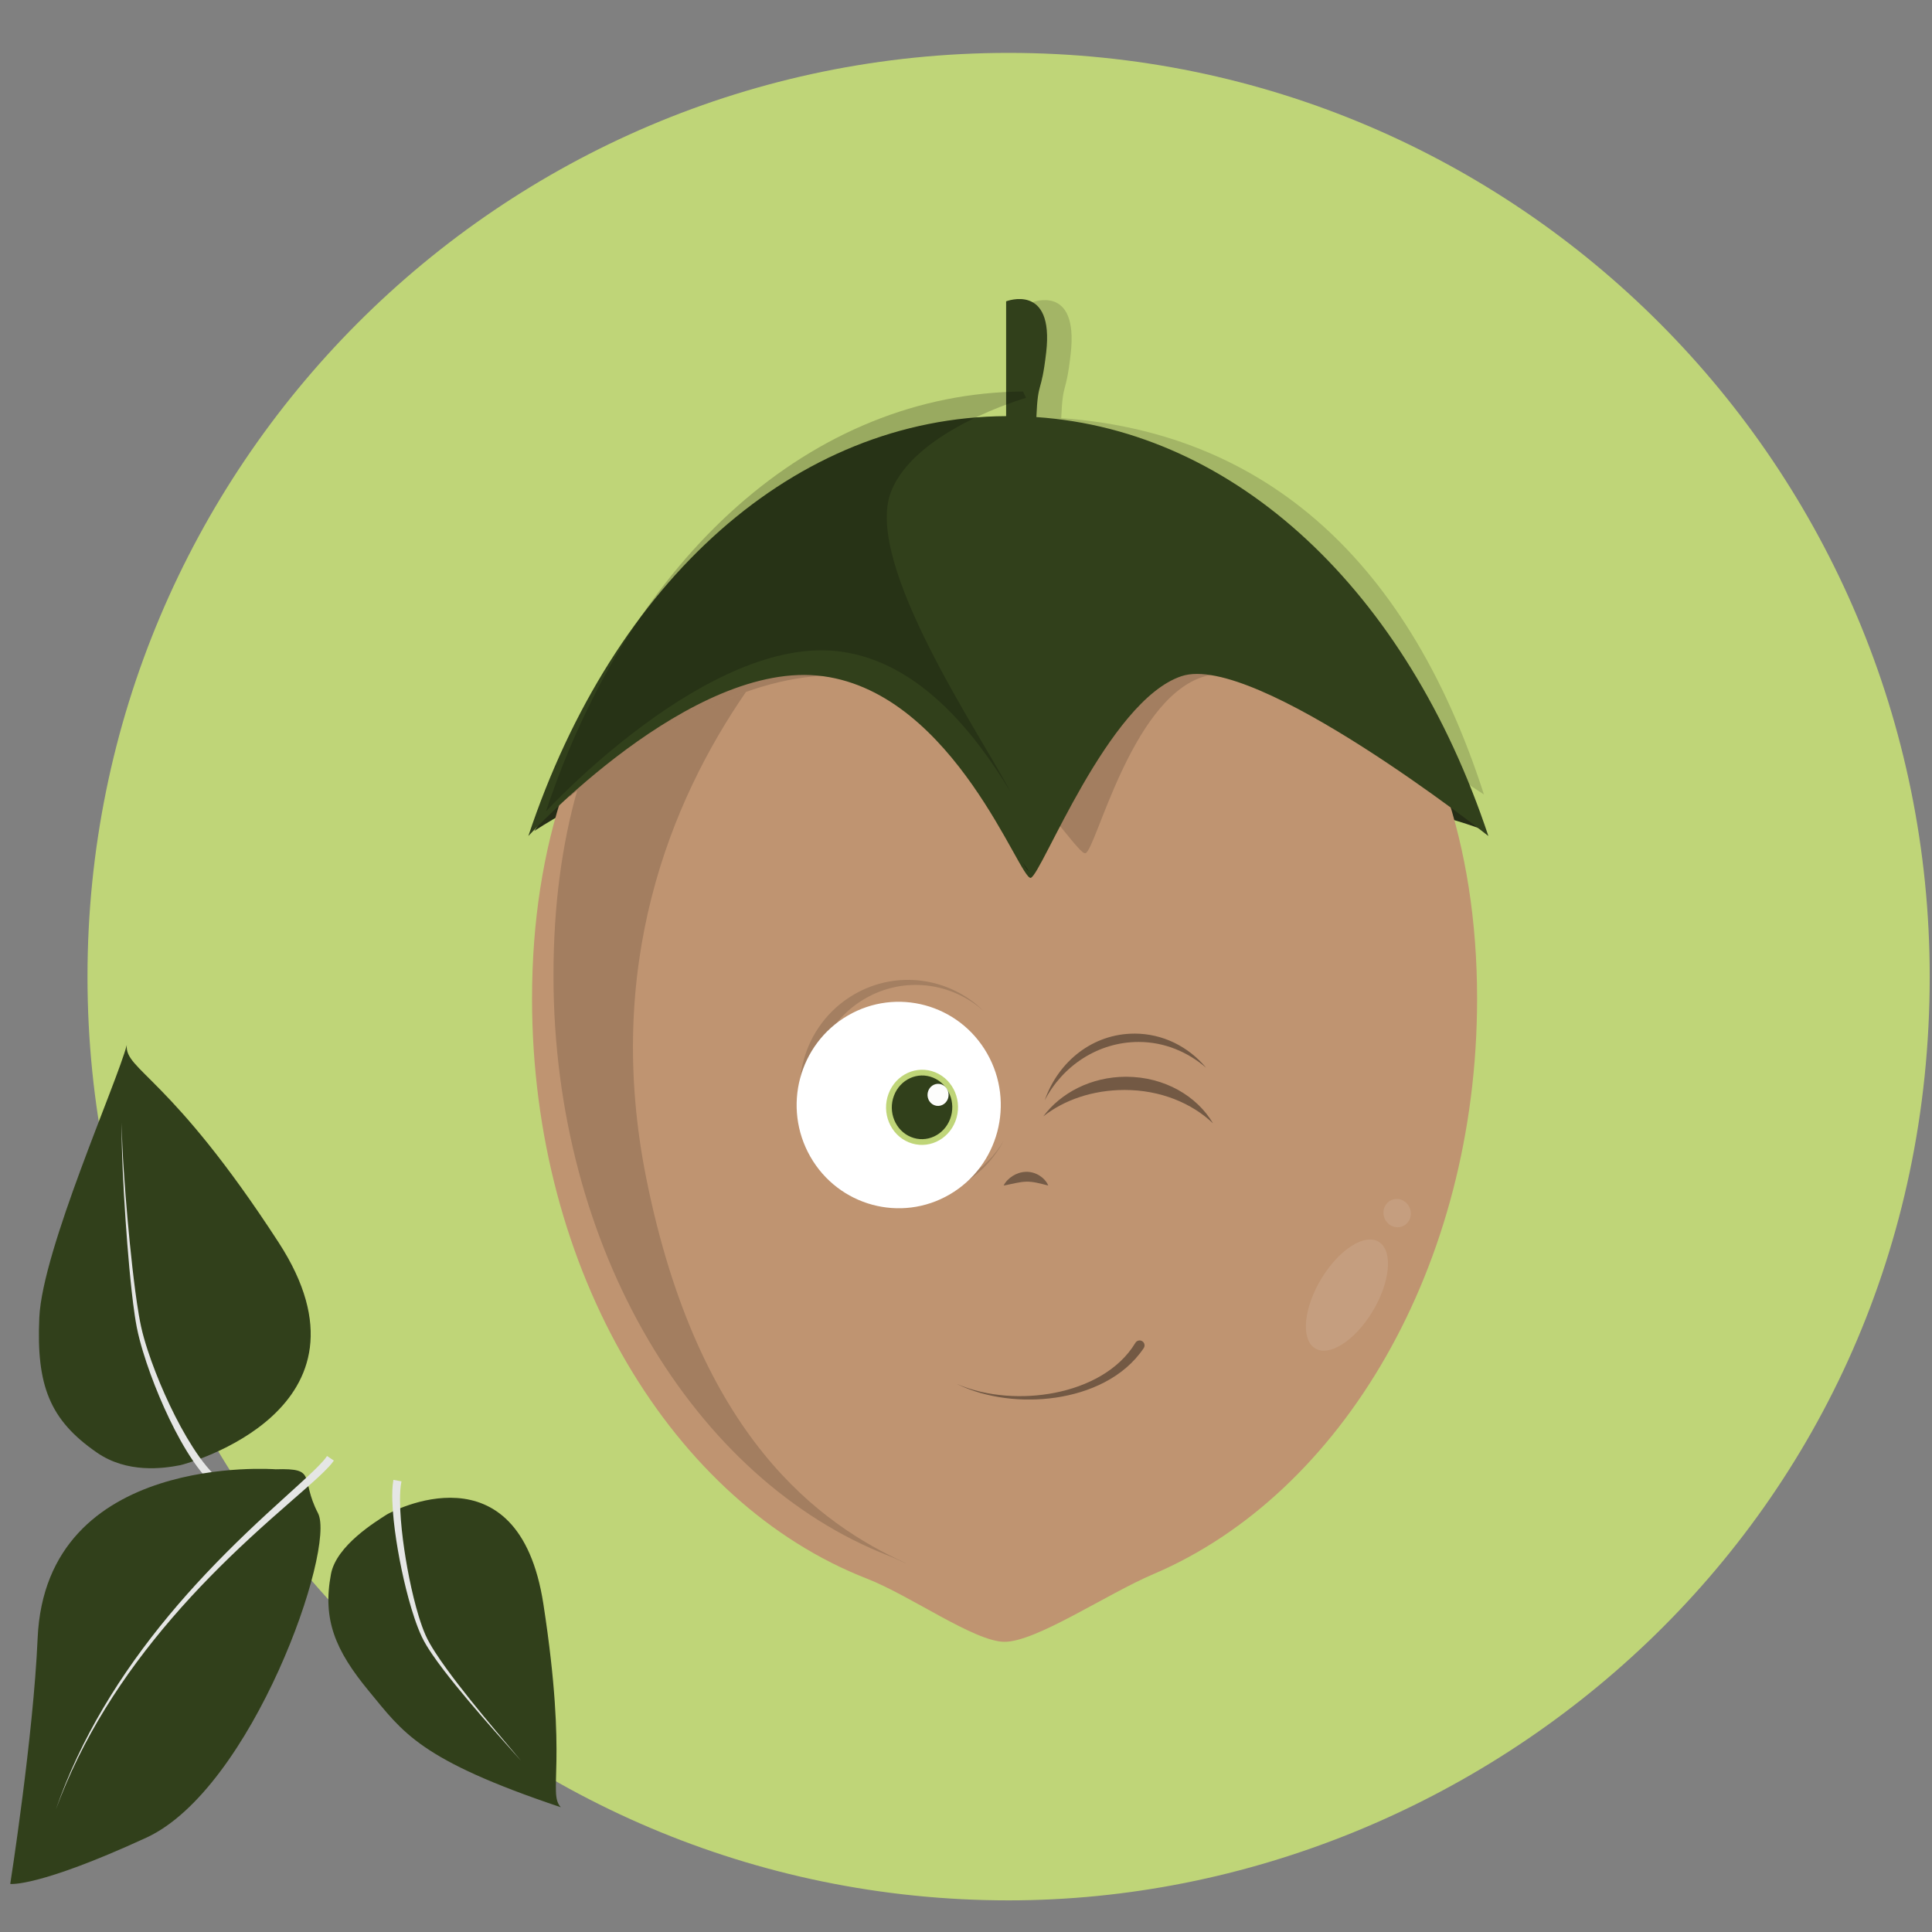 <?xml version="1.0" encoding="UTF-8" standalone="no"?>
<!-- Created with Inkscape (http://www.inkscape.org/) -->
<svg id="svg3335" xmlns:rdf="http://www.w3.org/1999/02/22-rdf-syntax-ns#" xmlns="http://www.w3.org/2000/svg" xml:space="preserve" height="100" width="100" version="1.1" xmlns:cc="http://creativecommons.org/ns#" xmlns:dc="http://purl.org/dc/elements/1.1/"><rect width="100%" height="100%" fill="#808080" stroke="none"/><defs id="defs3339"><clipPath id="clipPath3373" clipPathUnits="userSpaceOnUse"><path id="path3375" d="m1199.5 2641.8h1133.2v-1538.4h-1133.2v1538.4z"/></clipPath><clipPath id="clipPath3389" clipPathUnits="userSpaceOnUse"><path id="path3391" d="m2115.9 1497.8h99.96v-135.36h-99.96v135.36z"/></clipPath><clipPath id="clipPath3405" clipPathUnits="userSpaceOnUse"><path id="path3407" d="m2210.4 1547.1h33.35v-34.47h-33.35v34.47z"/></clipPath><clipPath id="clipPath3421" clipPathUnits="userSpaceOnUse"><path id="path3423" d="m1747.8 1580.2h54.28v-16.72h-54.28v16.72z"/></clipPath><clipPath id="clipPath3457" clipPathUnits="userSpaceOnUse"><path id="path3459" d="m1499.4 1814h248.31v-266.72h-248.31v266.72z"/></clipPath><clipPath id="clipPath3501" clipPathUnits="userSpaceOnUse"><path id="path3503" d="m1690.9 1374.9h228.47v-71.98h-228.47v71.98z"/></clipPath><clipPath id="clipPath3521" clipPathUnits="userSpaceOnUse"><path id="path3523" d="m1190.4 2530.5h584.6v-511.36h-584.6v511.36z"/></clipPath></defs><g id="g3343" transform="matrix(1.25 0 0 -1.25 -686.12 1012.4)"><g id="g3353" transform="matrix(.034 0 0 .034 590.66 807.73)"><path id="path3355" fill="#bfd578" d="m0 0c619.56 0 1121.8-503.69 1121.8-1125 0-661.34-542.24-1125-1121.8-1125-619.56 0-1121.8 503.68-1121.8 1125 0 621.31 502.24 1125 1121.8 1125"/></g><g id="g3357" transform="matrix(.034 0 0 .034 571.02 775.51)"><path id="path3359" fill="#252d16" d="m0 0s67.91 45.857 94.732 40.493c26.822-5.365-17.88 87.616-17.88 82.252 0-5.36-76.852-122.74-76.852-122.74"/></g><g id="g3361" transform="matrix(.034 0 0 .034 610.18 775.61)"><path id="path3363" fill="#252d16" d="m0 0s-48.038 17.759-74.861 19.547c-26.821 1.788 21.459 60.796 21.459 60.796l53.402-80.343z"/></g><g id="g3365" transform="matrix(.034 0 0 .034 605.04 783.9)"><path id="path3367" fill="#bf9471" d="m0 0c-67.621 29.748-194.96 62.664-427.59 61.855-234.92-0.793-362.47-34.145-429.57-63.661-90.86-108.52-146.17-260.19-146.17-448.97 0-333 171.81-614.51 407.93-706.56 53.014-20.653 131.1-76.893 167.54-76.893 38.67 0 124.41 58.253 181.47 82.544 228.9 97.487 394.01 374.46 394.01 700.9-0.02 189.83-55.895 342.16-147.64 450.81"/></g><g id="g3369" transform="matrix(.034 0 0 .034 531.03 707.67)"><g id="g3377"><g id="g3379" opacity=".15" clip-path="url(#clipPath3373)"><g id="g3381" transform="translate(1254.2 2064.6)"><path id="path3383" d="m0 0c0.755 0.563 1.52 1.131 2.295 1.705-0.775-0.574-1.54-1.142-2.295-1.705m-8.897-6.729c2.746 2.106 5.684 4.331 8.802 6.658-3.118-2.326-6.056-4.552-8.802-6.658m-1.954-1.502c0.641 0.493 1.291 0.992 1.952 1.5-0.661-0.508-1.311-1.007-1.952-1.5m-1.988-1.54c0.596 0.462 1.204 0.932 1.821 1.41-0.617-0.478-1.225-0.948-1.821-1.41m-7.113-5.593c2.14 1.705 4.487 3.552 7.029 5.528-2.542-1.976-4.889-3.823-7.029-5.528m22.306 17.114c4.018 2.978 8.317 6.105 12.867 9.352-4.55-3.247-8.849-6.374-12.867-9.352m561.37 431.76c1.949 46.602 5.632 25.934 11.562 78.668 9.59 85.258-47.234 62.282-47.234 62.282l0.002-139.8c-248.44-1.4-462.78-150.52-563.33-462.65 0 0 5.457 4.764 15.269 12.576-2.142-1.705-4.074-3.265-5.791-4.661-18.324-64.769-28.861-139.13-28.861-225.23 0-333 171.86-614.51 407.98-706.56 6.63-2.583 12.988-5.726 20.988-9.243v0.196c-104 47.295-252.15 152.44-315.69 467.32-52.335 259.39 28.69 459.51 121.13 593.65-64.36-22.662-124.34-60.321-164.49-88.948 67.454 48.096 190.78 121.69 297.03 106.82 155.48-21.753 268.12-218.09 280.9-214.32 12.775 3.772 54.703 184.3 141.56 214.32 86.855 30.024 343.77-142.76 343.77-142.76-96.422 299.33-279.35 441.68-514.79 458.34"/></g></g></g></g><g id="g3385" transform="matrix(.034 0 0 .034 531.03 707.67)"><g id="g3393"><g id="g3395" opacity=".1" clip-path="url(#clipPath3389)"><g id="g3397" transform="translate(2196.6 1409.4)"><path id="path3399" fill="#fff" d="m0 0c-21.768-35.583-53.172-55.179-70.143-43.766-16.97 11.41-13.08 49.508 8.689 85.091 21.77 35.584 53.175 55.178 70.143 43.768 16.97-11.411 13.081-49.508-8.689-85.093"/></g></g></g></g><g id="g3401" transform="matrix(.034 0 0 .034 531.03 707.67)"><g id="g3409"><g id="g3411" opacity=".1" clip-path="url(#clipPath3405)"><g id="g3413" transform="translate(2241.2 1520.4)"><path id="path3415" fill="#fff" d="m0 0c-4.848-7.926-15.125-10.085-22.952-4.822-7.827 5.264-10.241 15.956-5.392 23.885 4.85 7.926 15.127 10.086 22.952 4.821 7.83-5.263 10.242-15.956 5.392-23.884"/></g></g></g></g><g id="g3417" transform="matrix(.034 0 0 .034 531.03 707.67)"><g id="g3425"><g id="g3427" opacity=".4" clip-path="url(#clipPath3421)"><g id="g3429" transform="translate(1747.8 1563.5)"><path id="path3431" fill="#040505" d="m0 0c1.177 2.555 2.877 4.685 4.735 6.642 1.879 1.941 4.006 3.626 6.315 5.091 4.621 2.887 10.123 4.795 16.043 4.979 5.957 0.183 11.748-1.567 16.459-4.515 2.357-1.493 4.496-3.244 6.33-5.273 1.809-2.043 3.422-4.28 4.404-6.924-5.345 1.342-9.932 2.618-14.377 3.479-4.417 0.874-8.513 1.351-12.483 1.24-4.006-0.101-8.248-0.777-12.766-1.68-4.552-0.885-9.233-2.064-14.66-3.039"/></g></g></g></g><g id="g3453" transform="matrix(.034 0 0 .034 531.03 707.67)"><g id="g3461"><g id="g3463" opacity=".15" clip-path="url(#clipPath3457)"><g id="g3465" transform="translate(1565.4 1796.1)"><path id="path3467" fill="#040505" d="m0 0c52.381 30.581 116.87 20.669 158.08-20.117-38.94 35.106-97.205 42.825-144.85 15.011-59.462-34.704-79.837-111.58-45.525-171.71 34.315-60.131 110.33-80.743 169.79-46.041 19.212 11.215 34.34 26.837 44.863 44.87-11.201-21.397-28.291-39.972-50.555-52.968-63.062-36.807-143.69-14.945-180.08 48.833-36.405 63.78-14.791 145.32 48.275 182.13"/></g></g></g></g><g id="g3469" transform="matrix(.034 0 0 .034 589.77 766.3)"><path id="path3471" fill="#fff" d="m0 0c34.317-60.132 13.936-137.01-45.522-171.72-59.457-34.702-135.47-14.09-169.79 46.041-34.312 60.133-13.937 137.02 45.526 171.72 59.45 34.707 135.46 14.091 169.78-46.04"/></g><g id="g3485" transform="matrix(.034 0 0 .034 586.57 762.73)"><path id="path3487" fill="#31401b" d="m0 0c20.717-8.526 44.148 2.193 52.365 23.94 8.203 21.716-1.914 46.249-22.627 54.772-20.704 8.52-44.136-2.204-52.343-23.925-8.215-21.743 1.908-46.269 22.605-54.787"/></g><g id="g3489" transform="matrix(.034 0 0 .034 586.57 762.73)"><path id="path3491" d="m0 0c20.717-8.526 44.148 2.193 52.365 23.94 8.203 21.716-1.914 46.249-22.627 54.772-20.704 8.52-44.136-2.204-52.343-23.925-8.215-21.743 1.908-46.269 22.605-54.787z" stroke="#bfd578" stroke-miterlimit="10" stroke-width="7" fill="none"/></g><g id="g3493" transform="matrix(.034 0 0 .034 587.9 765.01)"><path id="path3495" fill="#fdfdfc" d="m0 0c6.592-2.713 9.814-10.525 7.204-17.438-2.614-6.921-10.076-10.34-16.671-7.626-6.594 2.708-9.812 10.527-7.197 17.45 2.607 6.906 10.076 10.327 16.664 7.614"/></g><g id="g3497" transform="matrix(.034 0 0 .034 531.03 707.67)"><g id="g3505"><g id="g3507" opacity=".4" clip-path="url(#clipPath3501)"><g id="g3509" transform="translate(1918.3 1365.4)"><path id="path3511" d="m0 0c-5.951-8.874-13.268-16.944-21.34-23.84-8.086-6.926-16.973-12.767-26.279-17.637-18.651-9.729-38.887-15.647-59.34-18.679-20.477-3.003-41.273-3.146-61.654-0.518-20.354 2.657-40.412 8.07-58.762 17.061 18.766-8.077 38.893-12.44 59.075-14.077 20.204-1.606 40.577-0.446 60.321 3.446 19.718 3.913 38.895 10.613 55.999 20.64 17.085 9.999 31.943 23.503 41.917 40.141 1.706 2.844 5.392 3.767 8.236 2.062 2.844-1.704 3.767-5.392 2.062-8.236-0.048-0.081-0.098-0.161-0.15-0.239l-0.084-0.124z"/></g></g></g></g><g id="g3513" transform="matrix(.034 0 0 .034 591.81 792.65)"><path id="path3515" fill="#31401b" d="m0 0c2.014 46.602 5.819 25.935 11.943 78.667 9.907 85.258-48.788 62.283-48.788 62.283l0.003-139.8c-256.62-1.395-478.02-199.24-581.87-511.37 0 0 198.4 216.4 359 194.64 160.59-21.756 239.72-249.34 252.92-245.56 13.196 3.772 93.731 215.54 183.44 245.56 89.713 30.025 373.84-194.64 373.84-194.64-99.61 299.33-307.3 493.56-550.49 510.22"/></g><g id="g3517" transform="matrix(.034 0 0 .034 531.03 707.67)"><g id="g3525"><g id="g3527" opacity=".2" clip-path="url(#clipPath3521)"><g id="g3529" transform="translate(1549.4 2213.8)"><path id="path3531" d="m0 0c97.563-13.217 165.06-102.4 205.97-169.52-33.87 65.87-178.72 276.39-144.8 364.05 29.336 75.83 164.43 114.44 164.43 114.44l-3.573 7.747c-256.26-1.825-477.28-199.58-581.03-511.36 0 0 198.4 216.4 359 194.64"/></g></g></g></g><g id="g3533" transform="matrix(.034 0 0 .034 591.23 774.22)"><path id="path3535" d="m0 0c3.236-5.427 5.834-9.308 7.807-11.238-2.268 3.099-4.871 6.817-7.807 11.238"/></g><g id="g3537" transform="matrix(.034 0 0 .034 556.36 749.25)"><path id="path3539" fill="#31401b" d="m0 0c7.496 1.494 251.77 67.852 119.88 271.12-131.9 203.26-187.85 209.9-184.98 240.64-12.152-46.65-102.84-249.43-106.55-331.96-3.68-82.548 12.44-124.77 70.36-164.6 36.607-25.204 80.102-19.398 101.29-15.2"/></g><g id="g3541" transform="matrix(.034 0 0 .034 557.95 748.26)"><path id="path3543" fill="#e5e6e5" d="m0 0c-4.285 2.997-8.208 6.514-11.779 10.148-3.588 3.651-6.896 7.491-10.026 11.432-6.255 7.888-11.816 16.178-17.018 24.642-10.364 16.954-19.288 34.619-27.398 52.609-8.08 18.004-15.32 36.361-21.604 55.061-3.13 9.354-6.021 18.795-8.505 28.371-1.237 4.788-2.371 9.612-3.334 14.487-0.957 4.871-1.754 9.741-2.486 14.615-2.874 19.494-4.864 39.027-6.678 58.575-1.787 19.548-3.293 39.113-4.615 58.687-1.317 19.576-2.449 39.161-3.336 58.757-0.44 9.799-0.819 19.6-1.077 29.405-0.127 4.902-0.224 9.806-0.257 14.71-0.022 4.903-0.028 9.811 0.261 14.707-0.185-4.9-0.074-9.803 0.051-14.702 0.137-4.899 0.338-9.796 0.57-14.692 0.465-9.792 1.053-19.577 1.7-29.358 1.302-19.562 2.849-39.106 4.58-58.632 1.736-19.525 3.656-39.032 5.853-58.501 2.223-19.459 4.627-38.916 7.885-58.163 0.826-4.806 1.715-9.596 2.75-14.326 1.037-4.725 2.248-9.426 3.565-14.103 2.638-9.354 5.689-18.614 8.977-27.788 6.602-18.343 14.154-36.36 22.509-53.963 8.377-17.585 17.553-34.805 28-51.103 5.236-8.131 10.797-16.037 16.889-23.39 6.119-7.337 12.703-14.225 20.254-19.303l-5.719-8.204z"/></g><g id="g3545" transform="matrix(.034 0 0 .034 560.31 749.08)"><path id="path3547" fill="#31401b" d="m0 0s-279.98 21.665-289.87-205.79c-5.219-119.88-33.352-299.2-33.352-299.2s33.293-4.572 165.66 56.311c128.8 59.235 231.47 352.36 209.12 395.28-22.343 42.935 0.172 55.033-51.56 53.4"/></g><g id="g3549" transform="matrix(.034 0 0 .034 562.72 749.44)"><path id="path3551" fill="#e5e6e5" d="m0 0c-1.809-2.642-3.82-4.983-5.824-7.186-2.016-2.206-4.076-4.3-6.159-6.347-4.166-4.09-8.415-7.995-12.689-11.856-8.55-7.706-17.193-15.215-25.806-22.748-17.237-15.043-34.364-30.148-51.13-45.648-33.548-30.966-65.714-63.453-95.515-98.054-29.795-34.581-57.252-71.253-81.242-110.16-23.988-38.881-44.477-80.017-60.235-123 14.973 43.263 34.743 84.852 58.095 124.29 23.355 39.461 50.257 76.797 79.566 112.09 29.308 35.313 61.056 68.566 94.191 100.29 16.558 15.875 33.483 31.358 50.453 46.721 8.475 7.689 16.971 15.347 25.279 23.114 4.149 3.887 8.252 7.803 12.18 11.802 1.963 1.999 3.879 4.021 5.684 6.072 1.808 2.06 3.489 4.109 4.871 6.22l8.273-5.599z"/></g><g id="g3553" transform="matrix(.034 0 0 .034 564.9 747.2)"><path id="path3555" fill="#31401b" d="m0 0c4.532 2.936 160.76 87.562 191.08-108.84 30.304-196.41 4.987-229.6 21.194-247.46-172.69 57.987-192.09 91.175-233.57 141.28-41.465 50.13-56.708 87.64-46.328 142.73 6.566 34.833 54.826 63.949 67.628 72.29"/></g><g id="g3557" transform="matrix(.034 0 0 .034 565.52 748.58)"><path id="path3559" fill="#e5e6e5" d="m0 0c-1.467-7.334-1.752-15.224-1.763-23.097 0.022-7.893 0.435-15.845 1.054-23.792 1.258-15.899 3.34-31.793 5.938-47.598 2.616-15.803 5.761-31.535 9.572-47.09 1.913-7.774 3.994-15.504 6.342-23.137 2.358-7.623 4.947-15.184 8.126-22.414 3.157-7.187 7.282-14.019 11.586-20.758 4.331-6.724 8.92-13.31 13.625-19.818 9.422-13.011 19.299-25.723 29.342-38.3 10.052-12.573 20.296-25 30.637-37.349 10.32-12.366 20.836-24.571 31.149-36.949-10.628 12.105-21.457 24.034-32.096 36.135-10.662 12.082-21.232 24.249-31.621 36.577-10.384 12.335-20.609 24.813-30.42 37.649-4.901 6.422-9.698 12.936-14.264 19.642-4.535 6.711-8.957 13.604-12.484 21.089-3.5 7.436-6.332 15.075-8.936 22.771-2.586 7.702-4.896 15.477-7.035 23.293-4.264 15.636-7.848 31.434-10.908 47.342-3.037 15.913-5.563 31.934-7.268 48.118-0.841 8.094-1.476 16.228-1.713 24.444-0.113 4.109-0.129 8.237 0.039 12.406 0.172 4.153 0.511 8.413 1.262 12.647l9.838-1.797z"/></g><path id="path3894" d="m595.87 767.12c-1.715 0-3.15-1.142-3.716-2.765 0.735 1.424 2.206 2.42 3.889 2.42 1.071 0 2.033-0.413 2.794-1.066-0.731 0.872-1.787 1.412-2.967 1.412zm-0.346-1.786c-1.451 0-2.712-0.674-3.428-1.642 0.863 0.684 2.053 1.095 3.37 1.095 1.478 0 2.783-0.546 3.659-1.383-0.663 1.128-2.009 1.93-3.601 1.93z" fill="#735944"/></g></svg>
